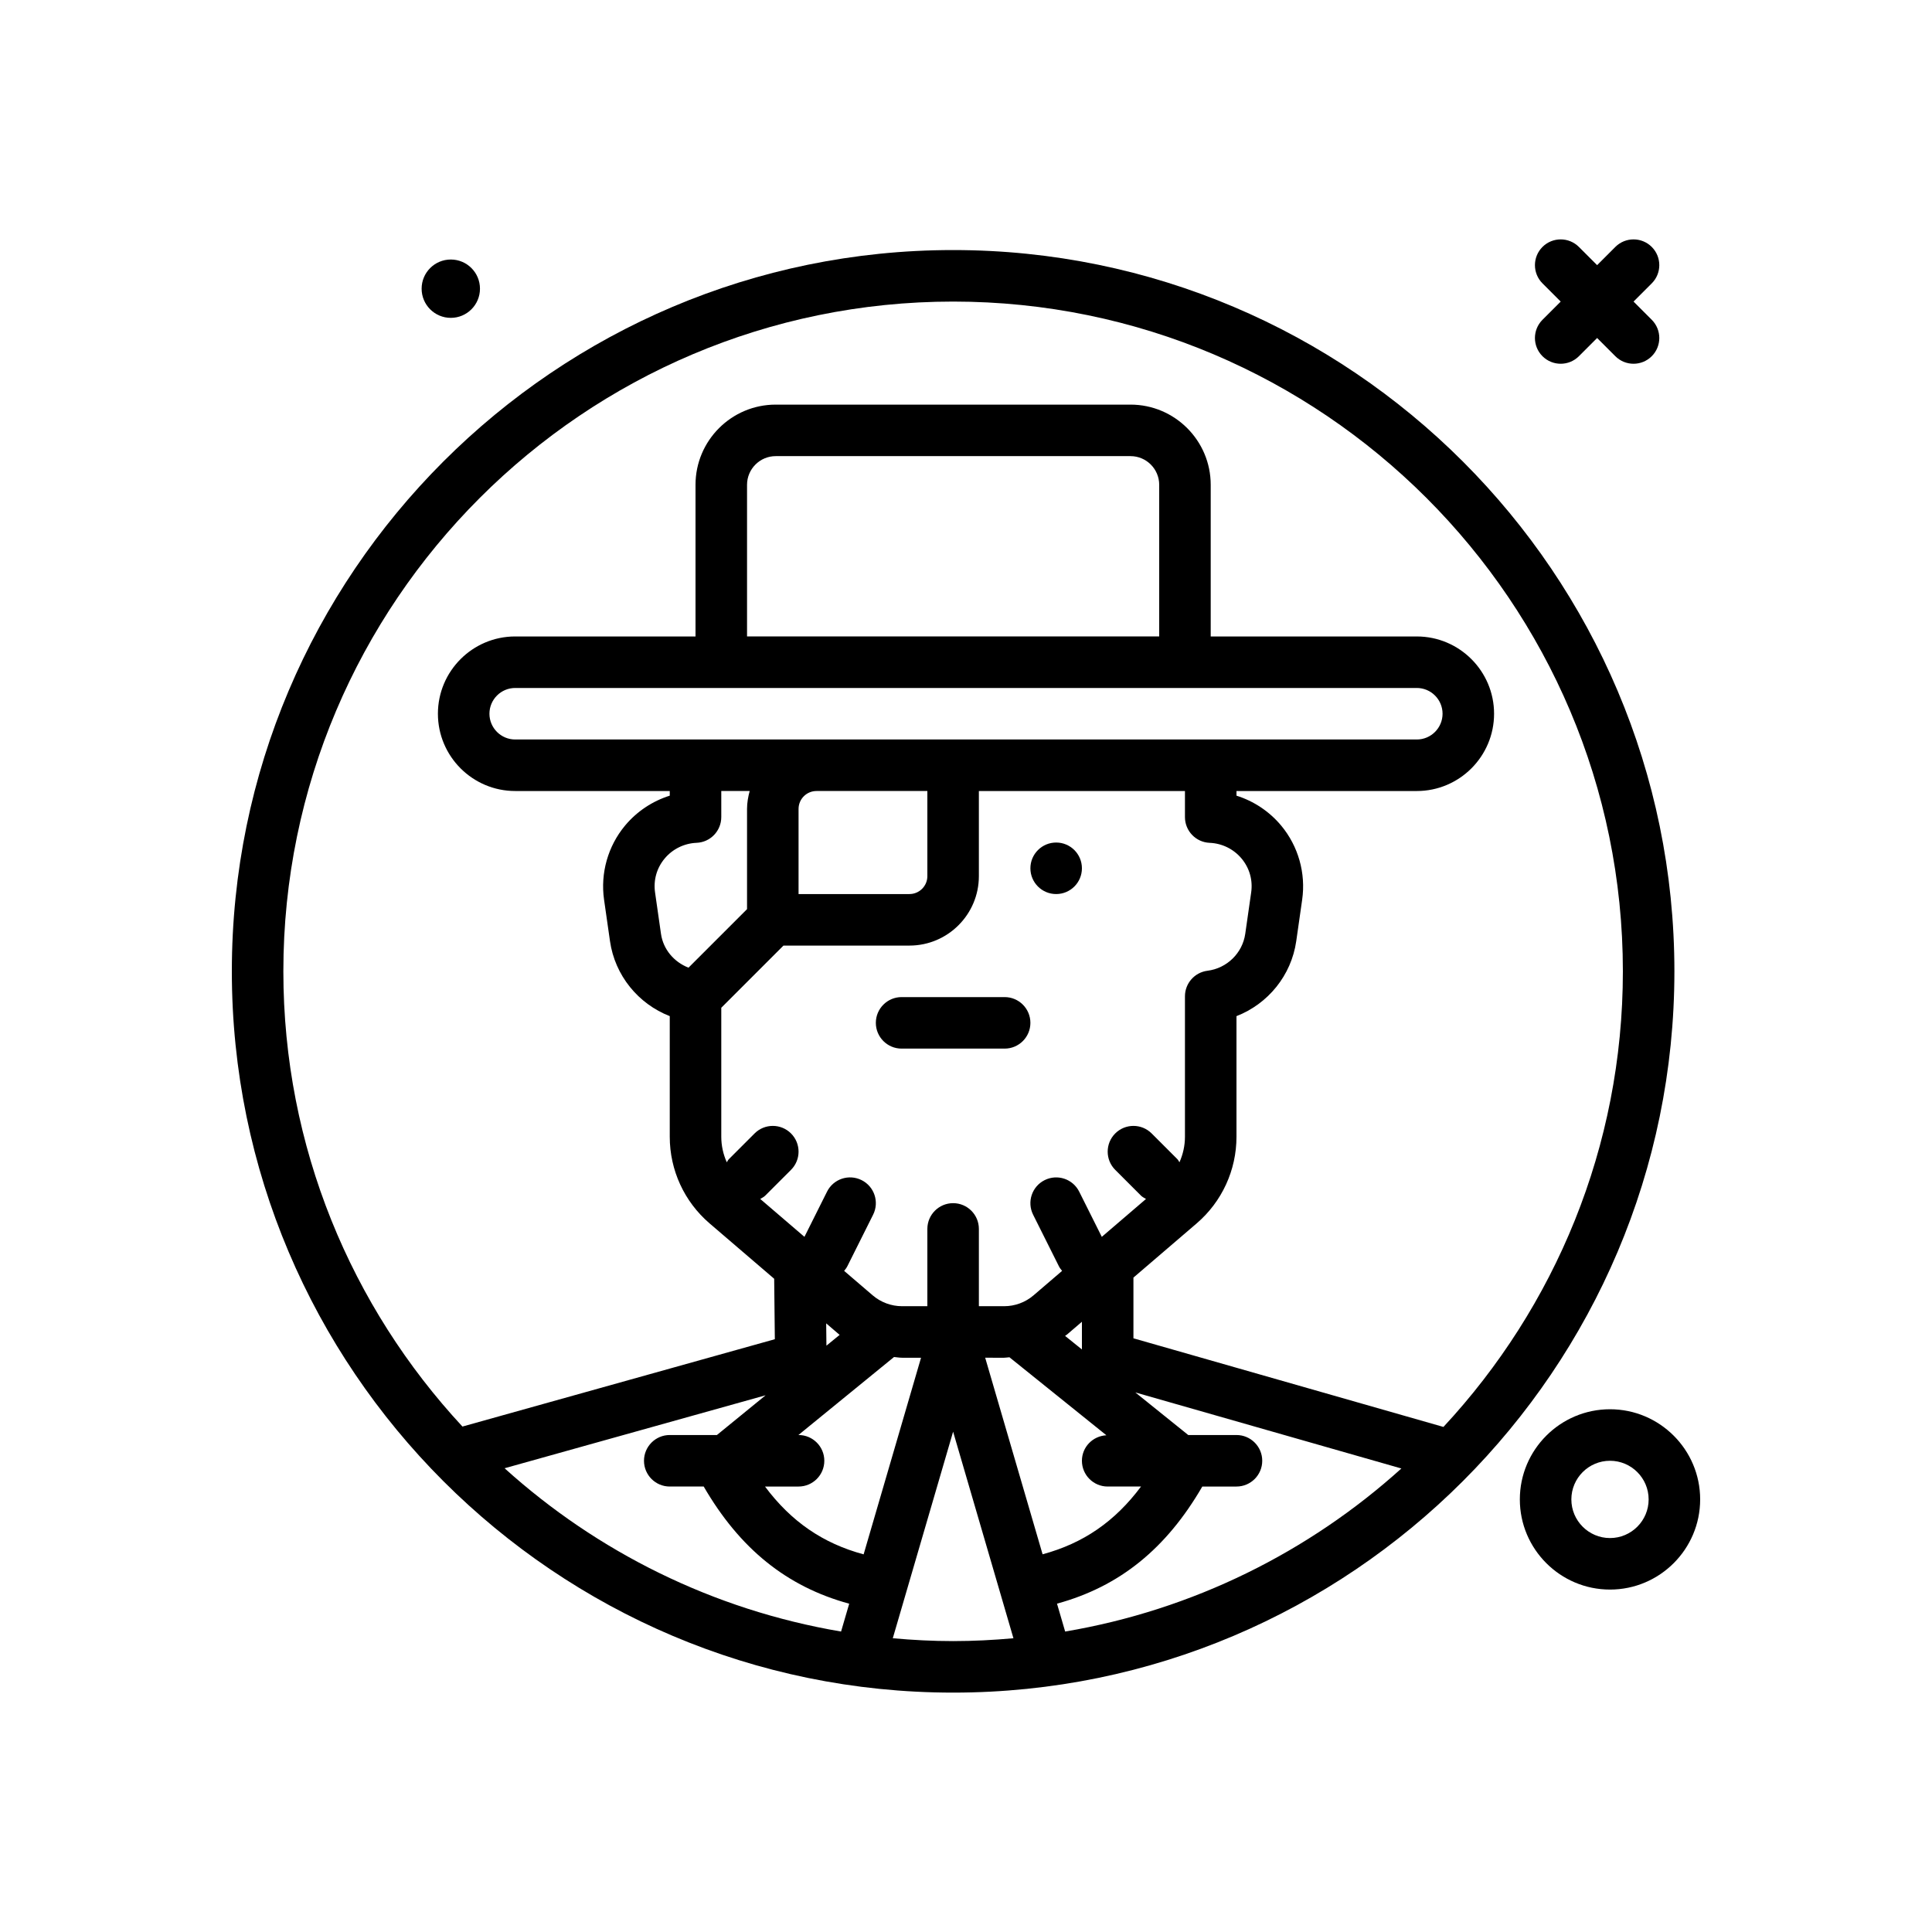 <svg id="pirate" enable-background="new 0 0 300 300" height="512" viewBox="0 0 300 300" width="512" xmlns="http://www.w3.org/2000/svg"><g><path d="m148 38.828c-61.758 0-112 50.242-112 112s50.242 112 112 112 112-50.242 112-112-50.242-112-112-112zm32 60h-64v-23.547c0-2.455 1.998-4.453 4.453-4.453h55.094c2.455 0 4.453 1.998 4.453 4.453zm40 8c2.205 0 4 1.795 4 4s-1.795 4-4 4h-140c-2.205 0-4-1.795-4-4s1.795-4 4-4zm-96 18.781c0-1.533 1.248-2.781 2.781-2.781h17.219v13.219c0 1.533-1.248 2.781-2.781 2.781h-17.219zm-12 1.268v-4.049h4.41c-.24.893-.41 1.813-.41 2.781v15.562l-9.089 9.089c-2.237-.873-3.926-2.825-4.274-5.259l-.92-6.428c-.271-1.912.256-3.777 1.488-5.258 1.229-1.475 3.035-2.365 4.957-2.443 2.145-.085 3.838-1.849 3.838-3.995zm10.828 49.123c-1.562-1.562-4.094-1.562-5.656 0l-4 4c-.141.141-.202.323-.318.479-.55-1.232-.854-2.577-.854-3.961v-20.033l9.656-9.656h19.562c5.945 0 10.781-4.836 10.781-10.781v-13.219h32v4.049c0 2.146 1.693 3.91 3.838 3.996 1.922.078 3.729.969 4.957 2.443 1.232 1.48 1.76 3.346 1.488 5.256l-.92 6.43c-.428 2.992-2.84 5.352-5.867 5.734-1.998.254-3.496 1.955-3.496 3.969v21.812c0 1.384-.304 2.728-.854 3.96-.116-.156-.176-.337-.317-.478l-4-4c-1.562-1.562-4.094-1.562-5.656 0s-1.562 4.094 0 5.656l4 4c.23.23.513.355.779.518l-6.864 5.883-3.509-7.018c-.986-1.975-3.385-2.777-5.367-1.789-1.977.988-2.777 3.391-1.789 5.367l4 8c.135.271.317.499.501.723l-4.429 3.796c-1.273 1.092-2.896 1.691-4.57 1.691h-3.924v-12c0-2.209-1.791-4-4-4s-4 1.791-4 4v12h-3.924c-1.674 0-3.297-.6-4.568-1.689l-4.431-3.798c.184-.225.366-.453.501-.724l4-8c.988-1.977.188-4.379-1.789-5.367-1.982-.988-4.379-.186-5.367 1.789l-3.509 7.018-6.864-5.884c.266-.162.549-.287.779-.517l4-4c1.563-1.561 1.563-4.093 0-5.655zm42.569 77.345-1.265-4.331c9.708-2.652 16.965-8.532 22.562-18.186h5.306c2.209 0 4-1.791 4-4s-1.791-4-4-4h-7.49l-8.217-6.613 41.313 11.81c-14.356 12.957-32.335 21.957-52.209 25.32zm-31.294-11.986c-6.319-1.703-11.242-5.085-15.314-10.531h5.211c2.209 0 4-1.791 4-4s-1.791-4-4-4h-.021l14.845-12.112c.418.035.83.112 1.252.112h2.943zm21.821-30.531c.277 0 .546-.058.821-.073l15.055 12.114c-2.11.11-3.799 1.822-3.799 3.959 0 2.209 1.791 4 4 4h5.178c-4.064 5.447-8.978 8.821-15.284 10.522l-8.914-30.522zm9.461-3.391c.101-.082.216-.14.315-.224l2.301-1.972v4.301zm-35.082-.222c.026.022.057.037.083.06l-2.058 1.679-.038-3.464zm-18.979 15.613h-7.324c-2.209 0-4 1.791-4 4s1.791 4 4 4h5.272c5.604 9.651 12.872 15.541 22.593 18.194l-1.262 4.323c-19.892-3.366-37.886-12.378-52.25-25.355l40.532-11.331zm27.309 31.558 9.367-32.075 9.367 32.075c-3.088.277-6.208.442-9.367.442s-6.279-.165-9.367-.442zm85.504-32.813-48.137-13.762v-9.427l9.812-8.411c3.932-3.371 6.188-8.275 6.188-13.455v-18.732c4.887-1.9 8.52-6.314 9.281-11.65l.92-6.432c.588-4.117-.6-8.312-3.258-11.506-1.834-2.199-4.256-3.803-6.943-4.648v-.721h28c6.617 0 12-5.383 12-12s-5.383-12-12-12h-32v-23.548c0-6.867-5.586-12.453-12.453-12.453h-55.094c-6.867 0-12.453 5.586-12.453 12.453v23.547h-28c-6.617 0-12 5.383-12 12s5.383 12 12 12h24v.721c-2.688.846-5.109 2.449-6.943 4.648-2.658 3.193-3.846 7.389-3.258 11.508l.92 6.43c.762 5.336 4.395 9.75 9.281 11.65v18.732c0 5.18 2.256 10.084 6.188 13.453l10.027 8.595.102 9.387-48.508 13.562c-17.24-18.568-27.809-43.41-27.809-70.686 0-57.346 46.654-104 104-104s104 46.654 104 104c0 27.304-10.592 52.17-27.863 70.745z"/><path d="m70 49.357c2.501 0 4.53-2.028 4.53-4.529 0-2.502-2.028-4.53-4.53-4.53s-4.53 2.028-4.53 4.53 2.029 4.529 4.53 4.529z"/><path d="m239.516 55.312c.781.781 1.805 1.172 2.828 1.172s2.047-.391 2.828-1.172l2.828-2.828 2.828 2.828c.781.781 1.805 1.172 2.828 1.172s2.047-.391 2.828-1.172c1.562-1.562 1.562-4.094 0-5.656l-2.828-2.828 2.828-2.828c1.562-1.562 1.562-4.094 0-5.656s-4.094-1.562-5.656 0l-2.828 2.828-2.828-2.828c-1.562-1.562-4.094-1.562-5.656 0s-1.562 4.094 0 5.656l2.828 2.828-2.828 2.828c-1.563 1.563-1.563 4.094 0 5.656z"/><path d="m250 218.828c-7.719 0-14 6.281-14 14s6.281 14 14 14 14-6.281 14-14-6.281-14-14-14zm0 20c-3.309 0-6-2.691-6-6s2.691-6 6-6 6 2.691 6 6-2.691 6-6 6z"/><circle cx="164" cy="134.828" r="4"/><path d="m140 162.828h16c2.209 0 4-1.791 4-4s-1.791-4-4-4h-16c-2.209 0-4 1.791-4 4s1.791 4 4 4z"/></g></svg>